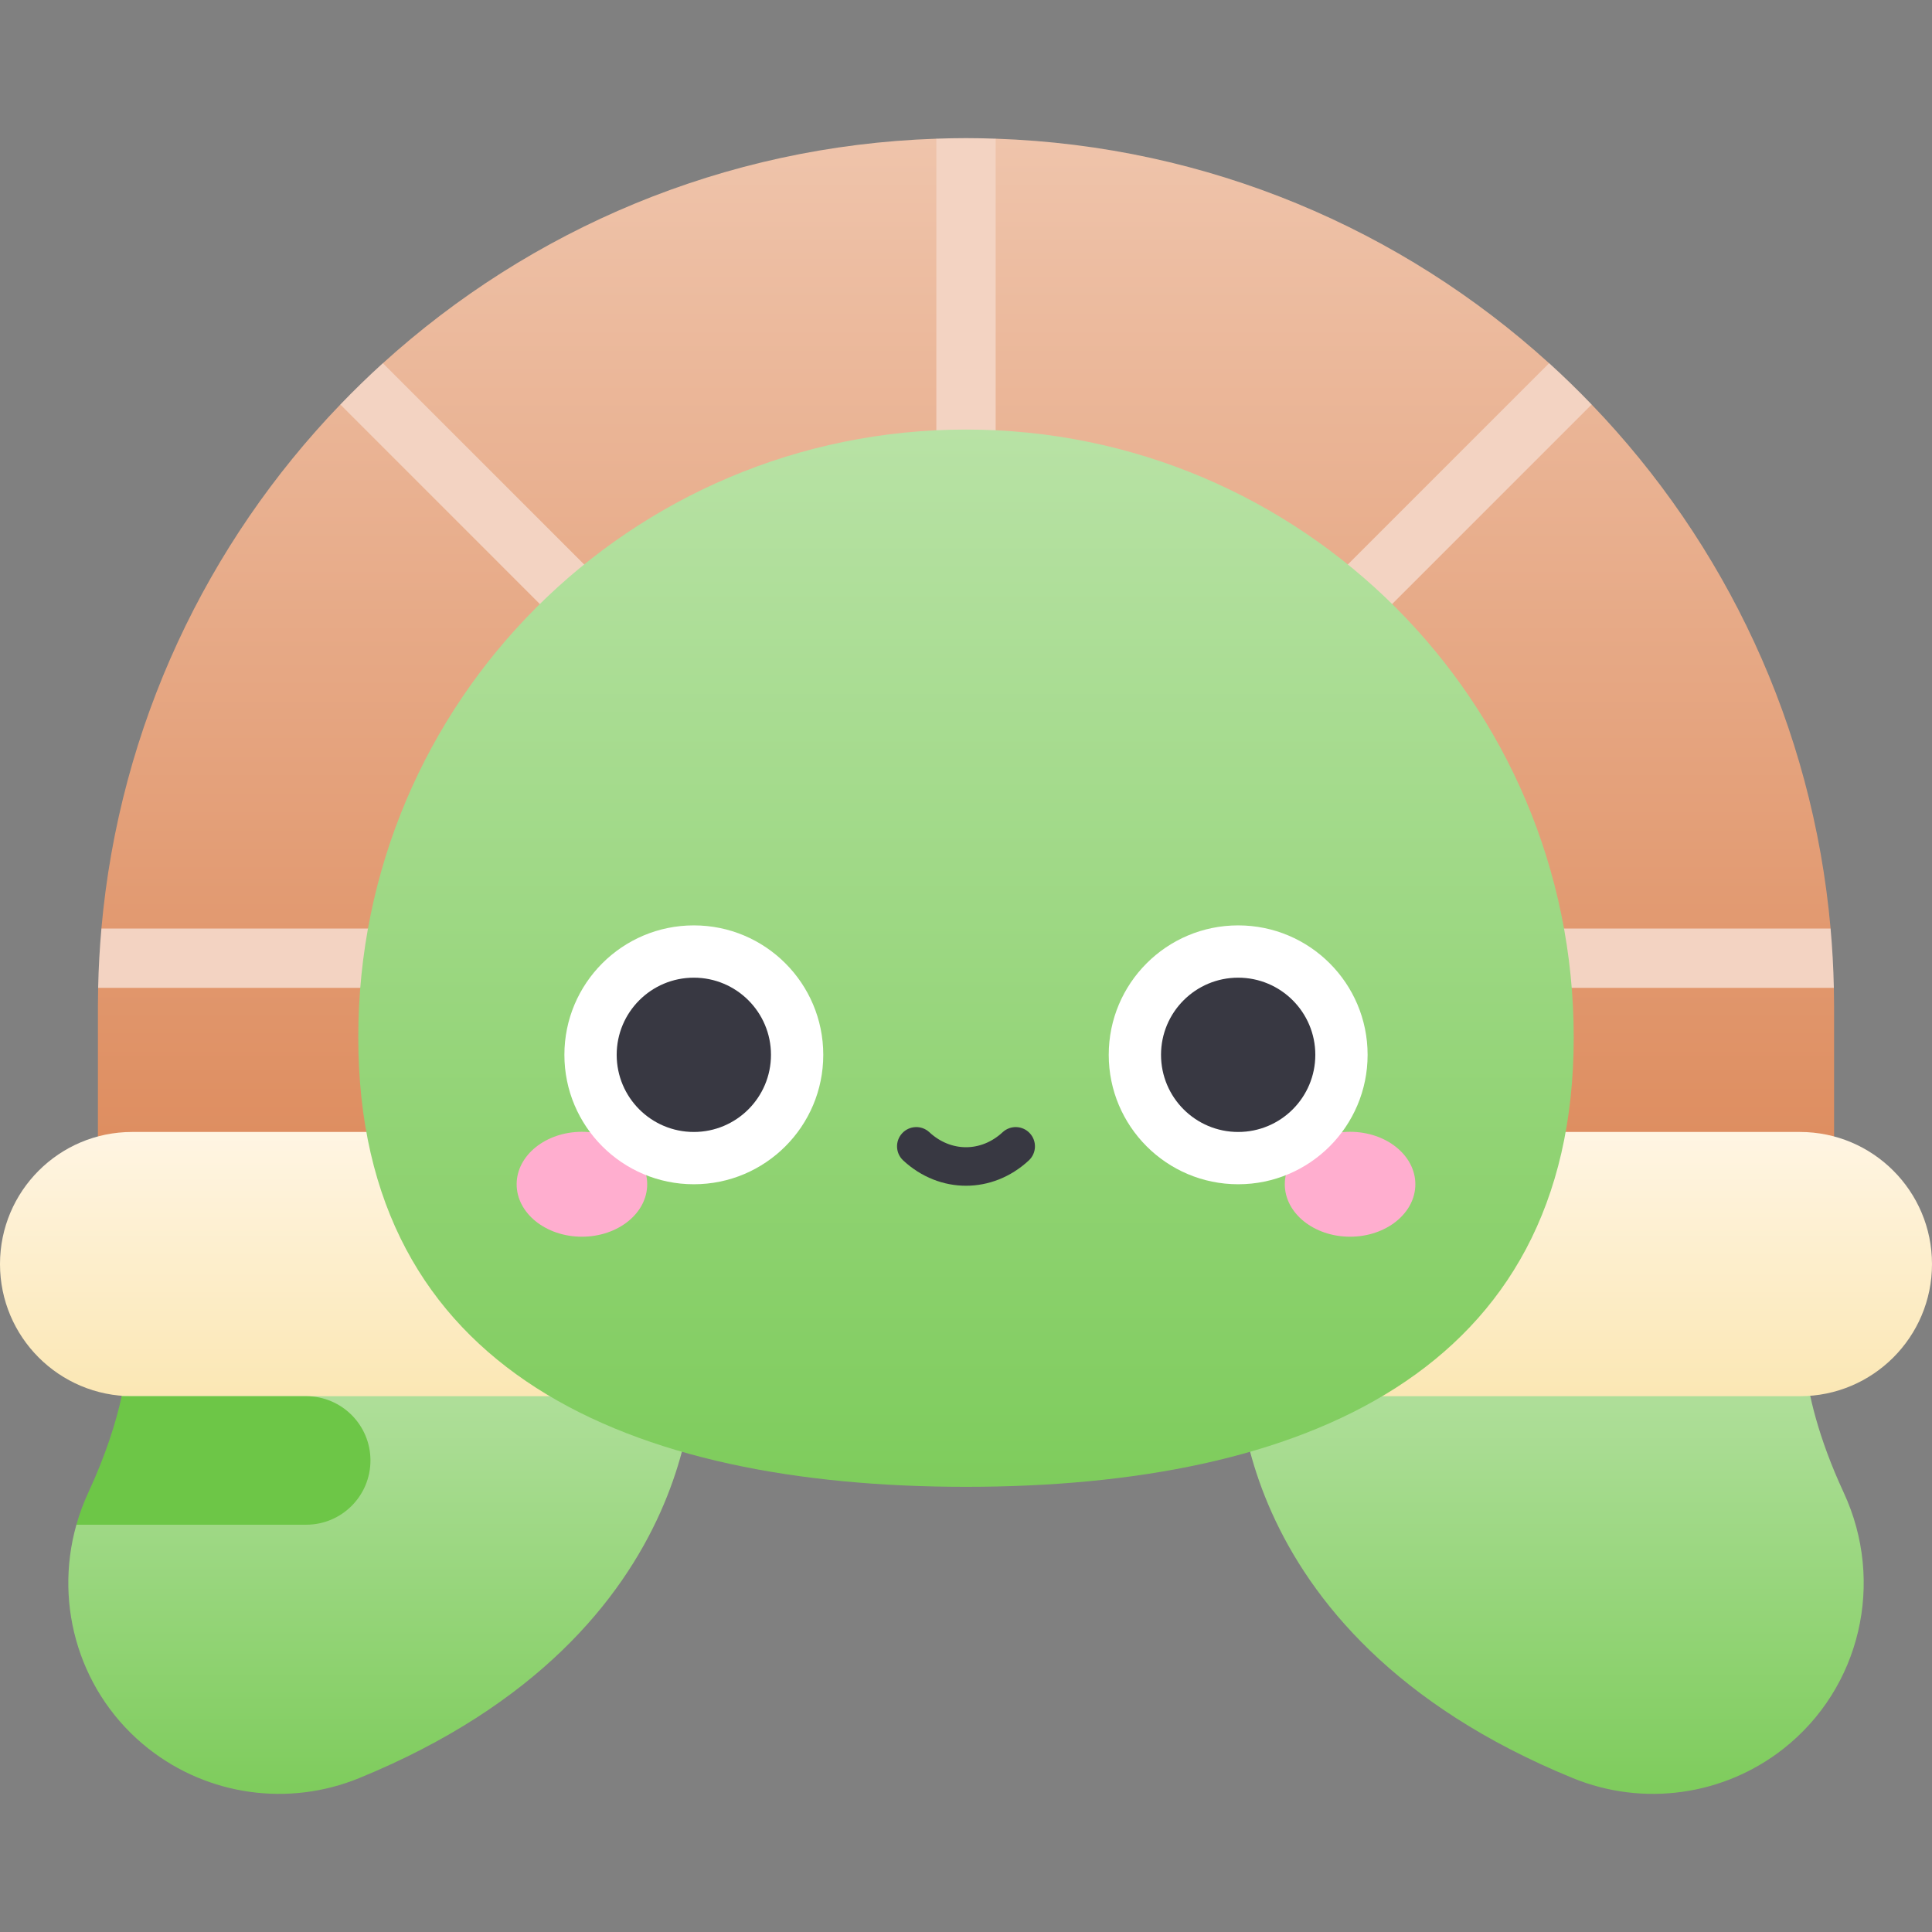<svg id="Capa_1" enable-background="new 0 0 502 502" height="512" viewBox="0 0 502 502" width="512" xmlns="http://www.w3.org/2000/svg" xmlns:xlink="http://www.w3.org/1999/xlink"><rect x="0" y="0" width="502" height="502" fill="#808080" stroke="none"/><linearGradient id="SVGID_1_" gradientUnits="userSpaceOnUse" x1="251" x2="251" y1="328.451" y2="36.035"><stop offset="0" stop-color="#dc8757"/><stop offset="1" stop-color="#efc4ab"/></linearGradient><linearGradient id="lg1"><stop offset="0" stop-color="#7ecc5c"/><stop offset="1" stop-color="#b8e2a5"/></linearGradient><linearGradient id="SVGID_2_" gradientUnits="userSpaceOnUse" x1="402.955" x2="402.955" xlink:href="#lg1" y1="466.11" y2="342.784"/><linearGradient id="SVGID_3_" gradientUnits="userSpaceOnUse" x1="99.049" x2="99.049" xlink:href="#lg1" y1="466.11" y2="342.784"/><linearGradient id="SVGID_4_" gradientUnits="userSpaceOnUse" x1="251" x2="251" y1="362.778" y2="294.123"><stop offset="0" stop-color="#fbe7b4"/><stop offset="1" stop-color="#fff5e3"/></linearGradient><linearGradient id="SVGID_5_" gradientUnits="userSpaceOnUse" x1="251" x2="251" xlink:href="#lg1" y1="386.328" y2="111.612"/><g><path d="m476.498 256.675-6.782-7.706 5.934-7.706.001.001c-4.674-52.683-27.451-100.158-62.084-136.156l-11.044 1.226v-11.947c-38.271-34.727-88.518-56.495-143.817-58.352l-7.706 6.097-7.706-6.096c-55.299 1.857-105.545 23.625-143.817 58.352v11.947l-11.044-1.226c-34.633 35.998-57.41 83.473-62.084 136.156l.001-.001 5.934 7.706-6.782 7.706-.002-.001c-.033 1.588-.059 3.178-.059 4.774v67.002h451.117v-67.002c0-1.596-.026-3.186-.059-4.774z" fill="url(#SVGID_1_)"/><path d="m321.719 352.517 147.24-9.733s-3.273 16.184 10.118 45.08c10.75 23.197 4.415 50.714-15.681 66.52-15.533 12.217-36.437 15.112-54.727 7.628-92.618-37.898-86.95-109.495-86.95-109.495z" fill="url(#SVGID_2_)"/><path d="m180.281 352.517-147.24-9.733s1.413 6.994-1.421 19.994l5.113 16.698-16.881 16.698c-5.995 21.178 1.012 44.257 18.753 58.21 15.533 12.217 36.437 15.112 54.727 7.628 92.617-37.898 86.949-109.495 86.949-109.495z" fill="url(#SVGID_3_)"/><path d="m467.673 294.123h-433.346c-18.958 0-34.327 15.369-34.327 34.328 0 18.958 15.369 34.327 34.327 34.327h433.345c18.958 0 34.327-15.369 34.327-34.327.001-18.959-15.368-34.328-34.326-34.328z" fill="url(#SVGID_4_)"/><g fill="#f3d3c2"><path d="m160.952 177.633 10.897-10.897-72.371-72.372c-3.806 3.454-7.488 7.041-11.05 10.744z"/><path d="m26.351 241.264c-.452 5.091-.741 10.229-.849 15.411h87.473v-15.411z"/><path d="m475.649 241.264h-86.624v15.411h87.473c-.108-5.182-.397-10.32-.849-15.411z"/><path d="m402.522 94.363-72.373 72.372 10.898 10.897 72.525-72.525c-3.561-3.702-7.243-7.29-11.05-10.744z"/><path d="m258.706 36.035c-2.559-.086-5.125-.145-7.706-.145-2.58 0-5.146.059-7.706.145v96.692h15.411v-96.692z"/></g><path d="m408.907 269.518c0 87.21-70.697 116.81-157.907 116.81s-157.907-29.6-157.907-116.81 70.697-157.907 157.907-157.907 157.907 70.698 157.907 157.907z" fill="url(#SVGID_5_)"/><g><ellipse cx="151.204" cy="307.71" fill="#ffaecf" rx="16.961" ry="13.63"/><ellipse cx="350.796" cy="307.71" fill="#ffaecf" rx="16.961" ry="13.63"/><circle cx="180.281" cy="274.079" fill="#fff" r="33.632"/><circle cx="321.719" cy="274.079" fill="#fff" r="33.632"/><g fill="#383842"><g><circle cx="180.281" cy="274.079" r="20.045"/><circle cx="321.719" cy="274.079" r="20.045"/></g><path d="m251 308.098c-5.795 0-11.59-2.191-16.317-6.575-2.025-1.877-2.145-5.041-.267-7.066s5.042-2.145 7.066-.267c5.605 5.197 13.433 5.196 19.037 0 2.024-1.876 5.188-1.759 7.066.267 1.877 2.025 1.758 5.188-.268 7.066-4.727 4.383-10.522 6.575-16.317 6.575z"/></g></g><path d="m79.559 362.778h-47.939c-1.477 6.777-4.108 15.184-8.697 25.086-1.26 2.719-2.276 5.498-3.072 8.309h59.707c9.222 0 16.698-7.476 16.698-16.698 0-9.221-7.475-16.697-16.697-16.697z" fill="#6dc647"/></g></svg>